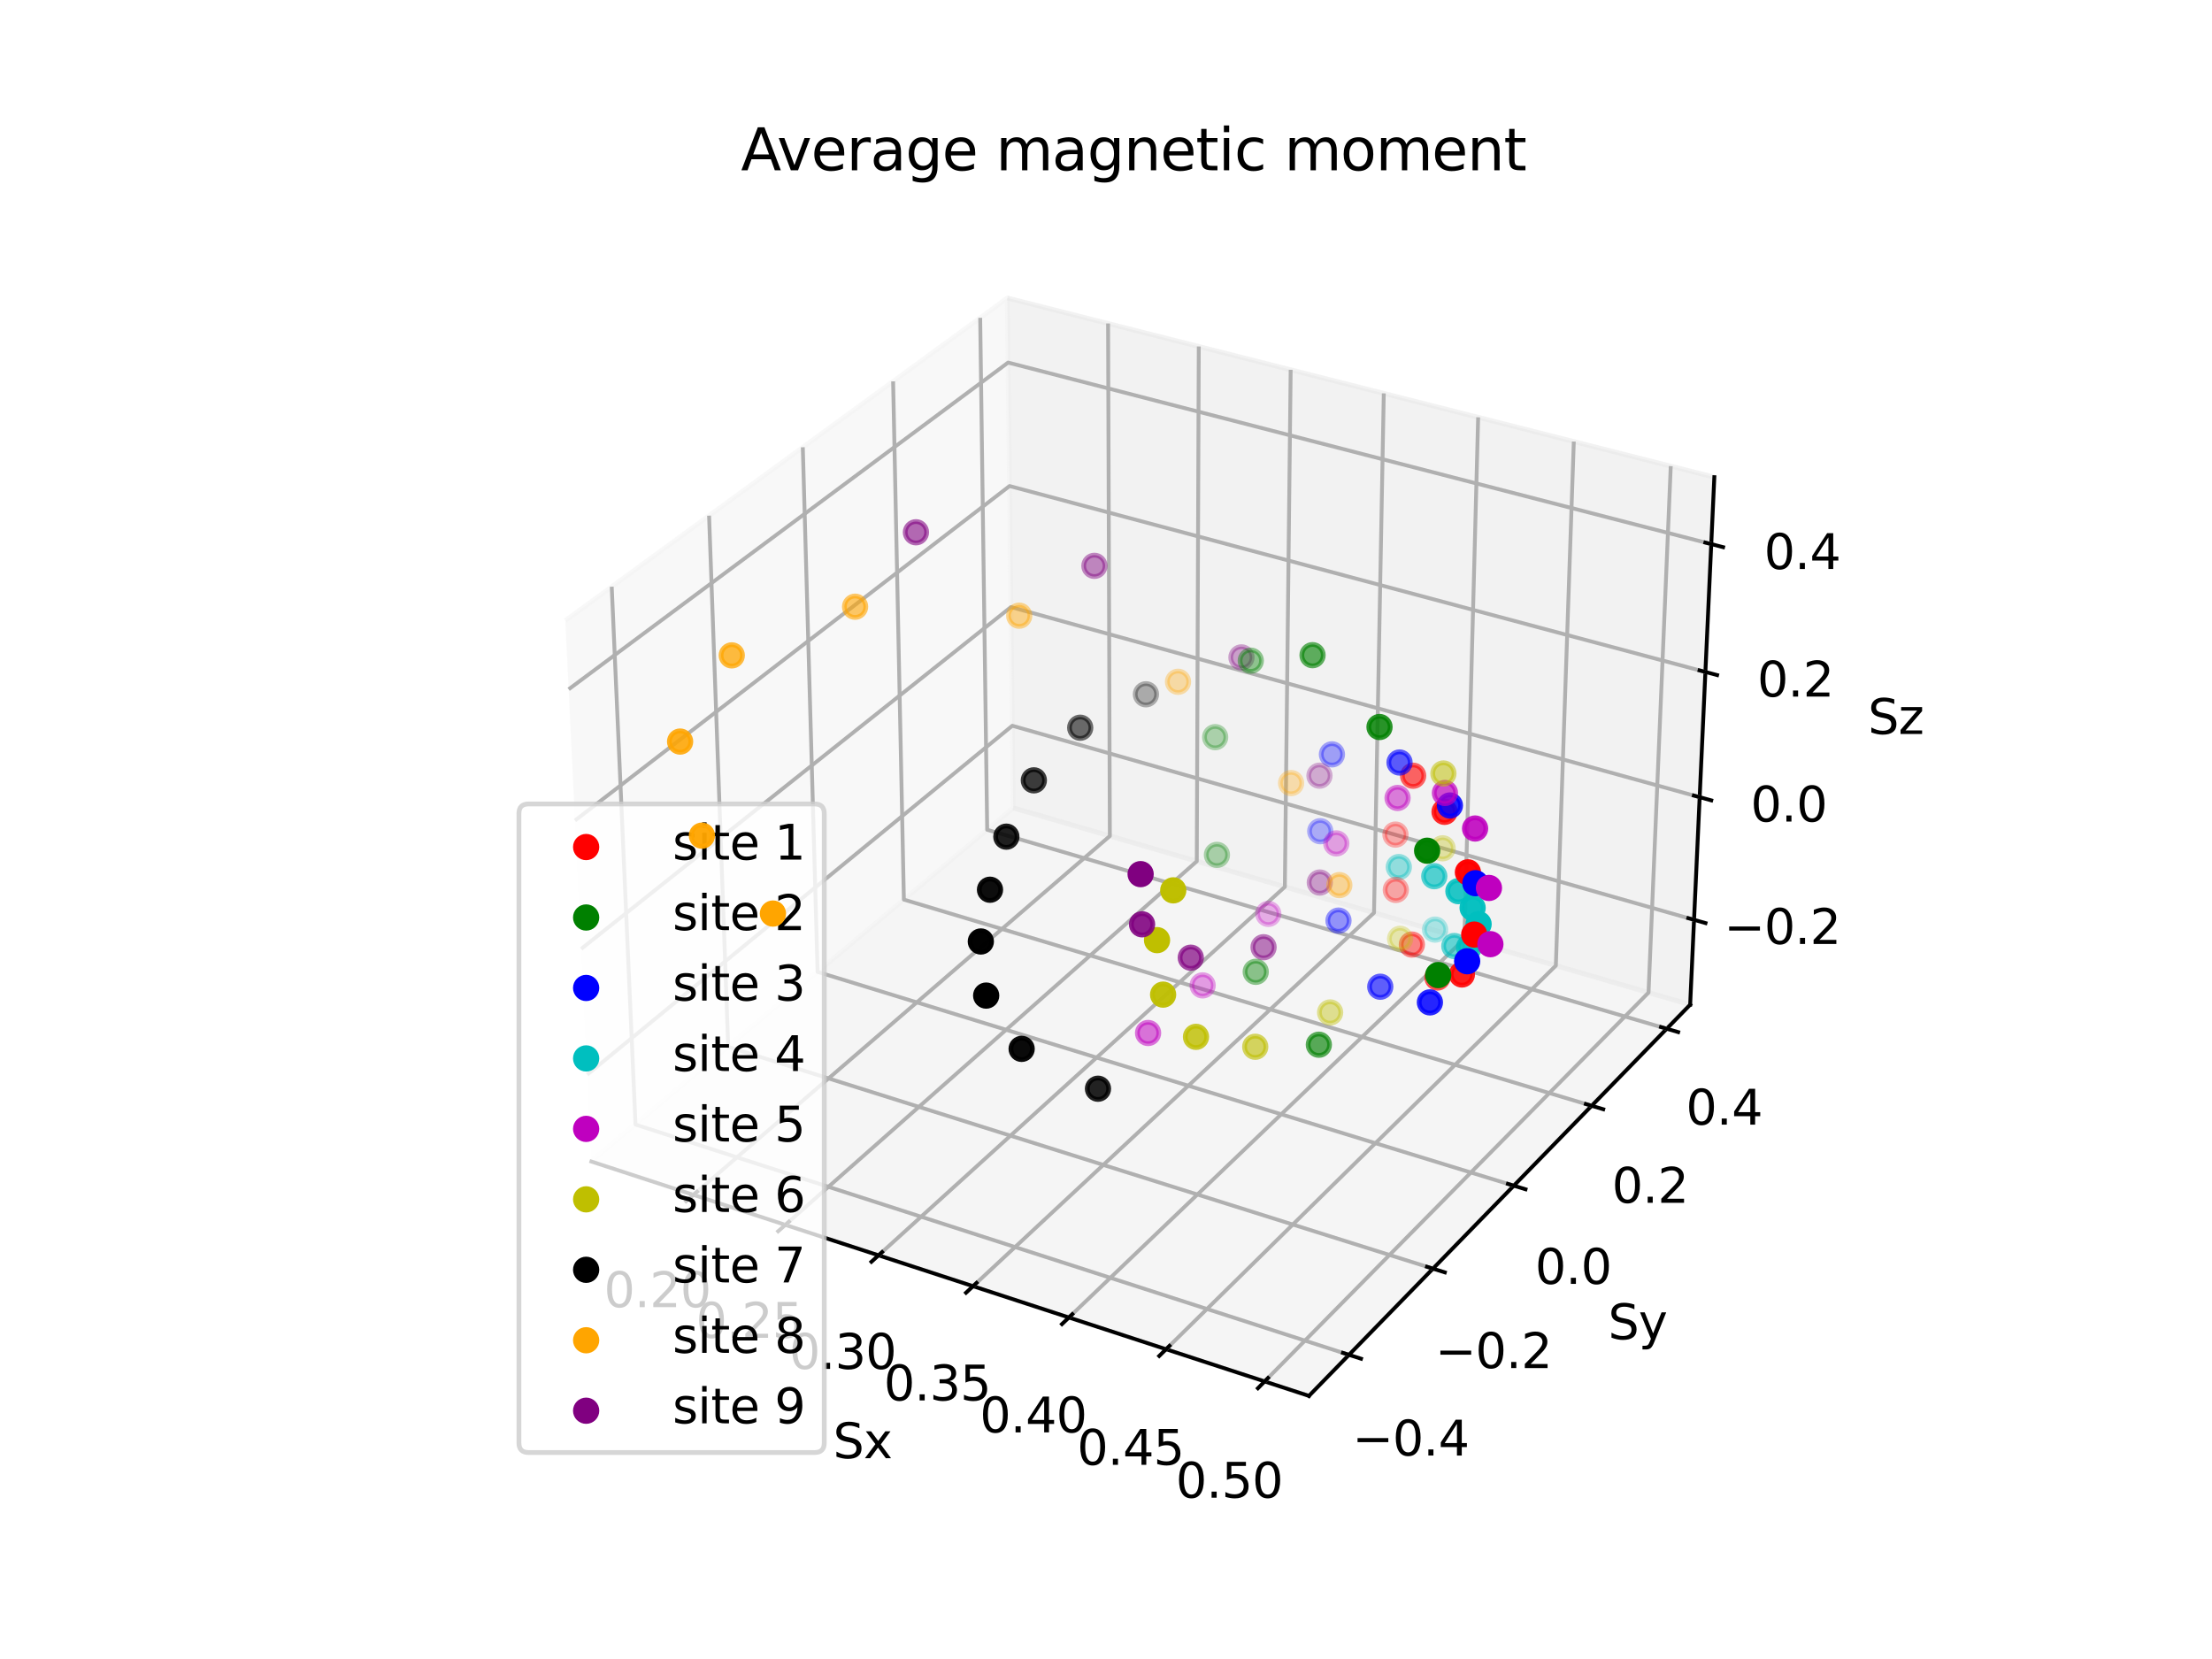 <?xml version="1.0" encoding="utf-8" standalone="no"?>
<!DOCTYPE svg PUBLIC "-//W3C//DTD SVG 1.1//EN"
  "http://www.w3.org/Graphics/SVG/1.1/DTD/svg11.dtd">
<svg xmlns:xlink="http://www.w3.org/1999/xlink" width="460.8pt" height="345.6pt" viewBox="0 0 460.8 345.6" xmlns="http://www.w3.org/2000/svg" version="1.1">
 <defs>
  <style type="text/css">*{stroke-linejoin: round; stroke-linecap: butt}</style>
 </defs>
 <g id="figure_1">
  <g id="patch_1">
   <path d="M 0 345.6 
L 460.8 345.6 
L 460.8 0 
L 0 0 
z
" style="fill: #ffffff"/>
  </g>
  <g id="patch_2">
   <path d="M 103.104 307.584 
L 369.216 307.584 
L 369.216 41.472 
L 103.104 41.472 
z
" style="fill: #ffffff"/>
  </g>
  <g id="pane3d_1">
   <g id="patch_3">
    <path d="M 123.197 241.969 
L 211.076 168.307 
L 209.855 62.074 
L 117.77 129.273 
" style="fill: #f2f2f2; opacity: 0.5; stroke: #f2f2f2; stroke-linejoin: miter"/>
   </g>
  </g>
  <g id="pane3d_2">
   <g id="patch_4">
    <path d="M 211.076 168.307 
L 352.09 209.295 
L 357.123 99.402 
L 209.855 62.074 
" style="fill: #e6e6e6; opacity: 0.5; stroke: #e6e6e6; stroke-linejoin: miter"/>
   </g>
  </g>
  <g id="pane3d_3">
   <g id="patch_5">
    <path d="M 123.197 241.969 
L 272.679 290.79 
L 352.09 209.295 
L 211.076 168.307 
" style="fill: #ececec; opacity: 0.5; stroke: #ececec; stroke-linejoin: miter"/>
   </g>
  </g>
  <g id="axis3d_1">
   <g id="line2d_1">
    <path d="M 123.197 241.969 
L 272.679 290.79 
" style="fill: none; stroke: #000000; stroke-width: 0.8; stroke-linecap: square"/>
   </g>
   <g id="text_1">
    <!-- Sx -->
    <g transform="translate(173.543 303.768) scale(0.1 -0.1)">
     <defs>
      <path id="DejaVuSans-53" d="M 3425 4513 
L 3425 3897 
Q 3066 4069 2747 4153 
Q 2428 4238 2131 4238 
Q 1616 4238 1336 4038 
Q 1056 3838 1056 3469 
Q 1056 3159 1242 3001 
Q 1428 2844 1947 2747 
L 2328 2669 
Q 3034 2534 3370 2195 
Q 3706 1856 3706 1288 
Q 3706 609 3251 259 
Q 2797 -91 1919 -91 
Q 1588 -91 1214 -16 
Q 841 59 441 206 
L 441 856 
Q 825 641 1194 531 
Q 1563 422 1919 422 
Q 2459 422 2753 634 
Q 3047 847 3047 1241 
Q 3047 1584 2836 1778 
Q 2625 1972 2144 2069 
L 1759 2144 
Q 1053 2284 737 2584 
Q 422 2884 422 3419 
Q 422 4038 858 4394 
Q 1294 4750 2059 4750 
Q 2388 4750 2728 4690 
Q 3069 4631 3425 4513 
z
" transform="scale(0.016)"/>
      <path id="DejaVuSans-78" d="M 3513 3500 
L 2247 1797 
L 3578 0 
L 2900 0 
L 1881 1375 
L 863 0 
L 184 0 
L 1544 1831 
L 300 3500 
L 978 3500 
L 1906 2253 
L 2834 3500 
L 3513 3500 
z
" transform="scale(0.016)"/>
     </defs>
     <use xlink:href="#DejaVuSans-53"/>
     <use xlink:href="#DejaVuSans-78" x="63.477"/>
    </g>
   </g>
   <g id="Line3DCollection_1">
    <path d="M 144.451 248.911 
L 231.202 174.157 
L 230.835 67.392 
" style="fill: none; stroke: #b0b0b0; stroke-width: 0.8"/>
    <path d="M 163.601 255.165 
L 249.314 179.422 
L 249.727 72.18 
" style="fill: none; stroke: #b0b0b0; stroke-width: 0.8"/>
    <path d="M 183.017 261.506 
L 267.657 184.753 
L 268.87 77.033 
" style="fill: none; stroke: #b0b0b0; stroke-width: 0.8"/>
    <path d="M 202.704 267.936 
L 286.234 190.153 
L 288.268 81.95 
" style="fill: none; stroke: #b0b0b0; stroke-width: 0.8"/>
    <path d="M 222.667 274.456 
L 305.05 195.622 
L 307.927 86.933 
" style="fill: none; stroke: #b0b0b0; stroke-width: 0.8"/>
    <path d="M 242.914 281.069 
L 324.11 201.162 
L 327.852 91.983 
" style="fill: none; stroke: #b0b0b0; stroke-width: 0.8"/>
    <path d="M 263.449 287.775 
L 343.419 206.774 
L 348.049 97.102 
" style="fill: none; stroke: #b0b0b0; stroke-width: 0.8"/>
   </g>
   <g id="xtick_1">
    <g id="line2d_2">
     <path d="M 145.207 248.26 
L 142.936 250.216 
" style="fill: none; stroke: #000000; stroke-width: 0.8; stroke-linecap: square"/>
    </g>
    <g id="text_2">
     <!-- 0.20 -->
     <g transform="translate(125.801 272.304) scale(0.1 -0.1)">
      <defs>
       <path id="DejaVuSans-30" d="M 2034 4250 
Q 1547 4250 1301 3770 
Q 1056 3291 1056 2328 
Q 1056 1369 1301 889 
Q 1547 409 2034 409 
Q 2525 409 2770 889 
Q 3016 1369 3016 2328 
Q 3016 3291 2770 3770 
Q 2525 4250 2034 4250 
z
M 2034 4750 
Q 2819 4750 3233 4129 
Q 3647 3509 3647 2328 
Q 3647 1150 3233 529 
Q 2819 -91 2034 -91 
Q 1250 -91 836 529 
Q 422 1150 422 2328 
Q 422 3509 836 4129 
Q 1250 4750 2034 4750 
z
" transform="scale(0.016)"/>
       <path id="DejaVuSans-2e" d="M 684 794 
L 1344 794 
L 1344 0 
L 684 0 
L 684 794 
z
" transform="scale(0.016)"/>
       <path id="DejaVuSans-32" d="M 1228 531 
L 3431 531 
L 3431 0 
L 469 0 
L 469 531 
Q 828 903 1448 1529 
Q 2069 2156 2228 2338 
Q 2531 2678 2651 2914 
Q 2772 3150 2772 3378 
Q 2772 3750 2511 3984 
Q 2250 4219 1831 4219 
Q 1534 4219 1204 4116 
Q 875 4013 500 3803 
L 500 4441 
Q 881 4594 1212 4672 
Q 1544 4750 1819 4750 
Q 2544 4750 2975 4387 
Q 3406 4025 3406 3419 
Q 3406 3131 3298 2873 
Q 3191 2616 2906 2266 
Q 2828 2175 2409 1742 
Q 1991 1309 1228 531 
z
" transform="scale(0.016)"/>
      </defs>
      <use xlink:href="#DejaVuSans-30"/>
      <use xlink:href="#DejaVuSans-2e" x="63.623"/>
      <use xlink:href="#DejaVuSans-32" x="95.41"/>
      <use xlink:href="#DejaVuSans-30" x="159.033"/>
     </g>
    </g>
   </g>
   <g id="xtick_2">
    <g id="line2d_3">
     <path d="M 164.348 254.505 
L 162.104 256.488 
" style="fill: none; stroke: #000000; stroke-width: 0.8; stroke-linecap: square"/>
    </g>
    <g id="text_3">
     <!-- 0.25 -->
     <g transform="translate(144.972 278.691) scale(0.1 -0.1)">
      <defs>
       <path id="DejaVuSans-35" d="M 691 4666 
L 3169 4666 
L 3169 4134 
L 1269 4134 
L 1269 2991 
Q 1406 3038 1543 3061 
Q 1681 3084 1819 3084 
Q 2600 3084 3056 2656 
Q 3513 2228 3513 1497 
Q 3513 744 3044 326 
Q 2575 -91 1722 -91 
Q 1428 -91 1123 -41 
Q 819 9 494 109 
L 494 744 
Q 775 591 1075 516 
Q 1375 441 1709 441 
Q 2250 441 2565 725 
Q 2881 1009 2881 1497 
Q 2881 1984 2565 2268 
Q 2250 2553 1709 2553 
Q 1456 2553 1204 2497 
Q 953 2441 691 2322 
L 691 4666 
z
" transform="scale(0.016)"/>
      </defs>
      <use xlink:href="#DejaVuSans-30"/>
      <use xlink:href="#DejaVuSans-2e" x="63.623"/>
      <use xlink:href="#DejaVuSans-32" x="95.41"/>
      <use xlink:href="#DejaVuSans-35" x="159.033"/>
     </g>
    </g>
   </g>
   <g id="xtick_3">
    <g id="line2d_4">
     <path d="M 183.755 260.837 
L 181.537 262.848 
" style="fill: none; stroke: #000000; stroke-width: 0.8; stroke-linecap: square"/>
    </g>
    <g id="text_4">
     <!-- 0.30 -->
     <g transform="translate(164.409 285.167) scale(0.1 -0.1)">
      <defs>
       <path id="DejaVuSans-33" d="M 2597 2516 
Q 3050 2419 3304 2112 
Q 3559 1806 3559 1356 
Q 3559 666 3084 287 
Q 2609 -91 1734 -91 
Q 1441 -91 1130 -33 
Q 819 25 488 141 
L 488 750 
Q 750 597 1062 519 
Q 1375 441 1716 441 
Q 2309 441 2620 675 
Q 2931 909 2931 1356 
Q 2931 1769 2642 2001 
Q 2353 2234 1838 2234 
L 1294 2234 
L 1294 2753 
L 1863 2753 
Q 2328 2753 2575 2939 
Q 2822 3125 2822 3475 
Q 2822 3834 2567 4026 
Q 2313 4219 1838 4219 
Q 1578 4219 1281 4162 
Q 984 4106 628 3988 
L 628 4550 
Q 988 4650 1302 4700 
Q 1616 4750 1894 4750 
Q 2613 4750 3031 4423 
Q 3450 4097 3450 3541 
Q 3450 3153 3228 2886 
Q 3006 2619 2597 2516 
z
" transform="scale(0.016)"/>
      </defs>
      <use xlink:href="#DejaVuSans-30"/>
      <use xlink:href="#DejaVuSans-2e" x="63.623"/>
      <use xlink:href="#DejaVuSans-33" x="95.41"/>
      <use xlink:href="#DejaVuSans-30" x="159.033"/>
     </g>
    </g>
   </g>
   <g id="xtick_4">
    <g id="line2d_5">
     <path d="M 203.433 267.257 
L 201.243 269.297 
" style="fill: none; stroke: #000000; stroke-width: 0.8; stroke-linecap: square"/>
    </g>
    <g id="text_5">
     <!-- 0.35 -->
     <g transform="translate(184.118 291.734) scale(0.1 -0.1)">
      <use xlink:href="#DejaVuSans-30"/>
      <use xlink:href="#DejaVuSans-2e" x="63.623"/>
      <use xlink:href="#DejaVuSans-33" x="95.41"/>
      <use xlink:href="#DejaVuSans-35" x="159.033"/>
     </g>
    </g>
   </g>
   <g id="xtick_5">
    <g id="line2d_6">
     <path d="M 223.387 273.768 
L 221.226 275.836 
" style="fill: none; stroke: #000000; stroke-width: 0.8; stroke-linecap: square"/>
    </g>
    <g id="text_6">
     <!-- 0.40 -->
     <g transform="translate(204.106 298.394) scale(0.1 -0.1)">
      <defs>
       <path id="DejaVuSans-34" d="M 2419 4116 
L 825 1625 
L 2419 1625 
L 2419 4116 
z
M 2253 4666 
L 3047 4666 
L 3047 1625 
L 3713 1625 
L 3713 1100 
L 3047 1100 
L 3047 0 
L 2419 0 
L 2419 1100 
L 313 1100 
L 313 1709 
L 2253 4666 
z
" transform="scale(0.016)"/>
      </defs>
      <use xlink:href="#DejaVuSans-30"/>
      <use xlink:href="#DejaVuSans-2e" x="63.623"/>
      <use xlink:href="#DejaVuSans-34" x="95.41"/>
      <use xlink:href="#DejaVuSans-30" x="159.033"/>
     </g>
    </g>
   </g>
   <g id="xtick_6">
    <g id="line2d_7">
     <path d="M 243.623 280.371 
L 241.492 282.468 
" style="fill: none; stroke: #000000; stroke-width: 0.8; stroke-linecap: square"/>
    </g>
    <g id="text_7">
     <!-- 0.45 -->
     <g transform="translate(224.378 305.148) scale(0.1 -0.1)">
      <use xlink:href="#DejaVuSans-30"/>
      <use xlink:href="#DejaVuSans-2e" x="63.623"/>
      <use xlink:href="#DejaVuSans-34" x="95.41"/>
      <use xlink:href="#DejaVuSans-35" x="159.033"/>
     </g>
    </g>
   </g>
   <g id="xtick_7">
    <g id="line2d_8">
     <path d="M 264.148 287.067 
L 262.048 289.195 
" style="fill: none; stroke: #000000; stroke-width: 0.8; stroke-linecap: square"/>
    </g>
    <g id="text_8">
     <!-- 0.50 -->
     <g transform="translate(244.94 311.999) scale(0.1 -0.1)">
      <use xlink:href="#DejaVuSans-30"/>
      <use xlink:href="#DejaVuSans-2e" x="63.623"/>
      <use xlink:href="#DejaVuSans-35" x="95.41"/>
      <use xlink:href="#DejaVuSans-30" x="159.033"/>
     </g>
    </g>
   </g>
  </g>
  <g id="axis3d_2">
   <g id="line2d_9">
    <path d="M 352.09 209.295 
L 272.679 290.79 
" style="fill: none; stroke: #000000; stroke-width: 0.8; stroke-linecap: square"/>
   </g>
   <g id="text_9">
    <!-- Sy -->
    <g transform="translate(334.999 278.989) scale(0.1 -0.1)">
     <defs>
      <path id="DejaVuSans-79" d="M 2059 -325 
Q 1816 -950 1584 -1140 
Q 1353 -1331 966 -1331 
L 506 -1331 
L 506 -850 
L 844 -850 
Q 1081 -850 1212 -737 
Q 1344 -625 1503 -206 
L 1606 56 
L 191 3500 
L 800 3500 
L 1894 763 
L 2988 3500 
L 3597 3500 
L 2059 -325 
z
" transform="scale(0.016)"/>
     </defs>
     <use xlink:href="#DejaVuSans-53"/>
     <use xlink:href="#DejaVuSans-79" x="63.477"/>
    </g>
   </g>
   <g id="Line3DCollection_2">
    <path d="M 127.433 122.222 
L 132.387 234.266 
L 281.016 282.234 
" style="fill: none; stroke: #b0b0b0; stroke-width: 0.8"/>
    <path d="M 147.712 107.423 
L 151.698 218.079 
L 298.511 264.281 
" style="fill: none; stroke: #b0b0b0; stroke-width: 0.8"/>
    <path d="M 167.237 93.174 
L 170.322 202.468 
L 315.351 246.999 
" style="fill: none; stroke: #b0b0b0; stroke-width: 0.8"/>
    <path d="M 186.051 79.445 
L 188.295 187.403 
L 331.572 230.352 
" style="fill: none; stroke: #b0b0b0; stroke-width: 0.8"/>
    <path d="M 204.19 66.208 
L 205.651 172.855 
L 347.208 214.305 
" style="fill: none; stroke: #b0b0b0; stroke-width: 0.8"/>
   </g>
   <g id="xtick_8">
    <g id="line2d_10">
     <path d="M 279.764 281.83 
L 283.524 283.043 
" style="fill: none; stroke: #000000; stroke-width: 0.8; stroke-linecap: square"/>
    </g>
    <g id="text_10">
     <!-- −0.4 -->
     <g transform="translate(281.718 303.213) scale(0.1 -0.1)">
      <defs>
       <path id="DejaVuSans-2212" d="M 678 2272 
L 4684 2272 
L 4684 1741 
L 678 1741 
L 678 2272 
z
" transform="scale(0.016)"/>
      </defs>
      <use xlink:href="#DejaVuSans-2212"/>
      <use xlink:href="#DejaVuSans-30" x="83.789"/>
      <use xlink:href="#DejaVuSans-2e" x="147.412"/>
      <use xlink:href="#DejaVuSans-34" x="179.199"/>
     </g>
    </g>
   </g>
   <g id="xtick_9">
    <g id="line2d_11">
     <path d="M 297.275 263.892 
L 300.986 265.059 
" style="fill: none; stroke: #000000; stroke-width: 0.8; stroke-linecap: square"/>
    </g>
    <g id="text_11">
     <!-- −0.2 -->
     <g transform="translate(298.977 284.993) scale(0.1 -0.1)">
      <use xlink:href="#DejaVuSans-2212"/>
      <use xlink:href="#DejaVuSans-30" x="83.789"/>
      <use xlink:href="#DejaVuSans-2e" x="147.412"/>
      <use xlink:href="#DejaVuSans-32" x="179.199"/>
     </g>
    </g>
   </g>
   <g id="xtick_10">
    <g id="line2d_12">
     <path d="M 314.131 246.624 
L 317.793 247.749 
" style="fill: none; stroke: #000000; stroke-width: 0.8; stroke-linecap: square"/>
    </g>
    <g id="text_12">
     <!-- 0.0 -->
     <g transform="translate(319.781 267.456) scale(0.1 -0.1)">
      <use xlink:href="#DejaVuSans-30"/>
      <use xlink:href="#DejaVuSans-2e" x="63.623"/>
      <use xlink:href="#DejaVuSans-30" x="95.41"/>
     </g>
    </g>
   </g>
   <g id="xtick_11">
    <g id="line2d_13">
     <path d="M 330.368 229.991 
L 333.983 231.074 
" style="fill: none; stroke: #000000; stroke-width: 0.8; stroke-linecap: square"/>
    </g>
    <g id="text_13">
     <!-- 0.2 -->
     <g transform="translate(335.784 250.563) scale(0.1 -0.1)">
      <use xlink:href="#DejaVuSans-30"/>
      <use xlink:href="#DejaVuSans-2e" x="63.623"/>
      <use xlink:href="#DejaVuSans-32" x="95.41"/>
     </g>
    </g>
   </g>
   <g id="xtick_12">
    <g id="line2d_14">
     <path d="M 346.02 213.957 
L 349.588 215.002 
" style="fill: none; stroke: #000000; stroke-width: 0.8; stroke-linecap: square"/>
    </g>
    <g id="text_14">
     <!-- 0.4 -->
     <g transform="translate(351.209 234.28) scale(0.1 -0.1)">
      <use xlink:href="#DejaVuSans-30"/>
      <use xlink:href="#DejaVuSans-2e" x="63.623"/>
      <use xlink:href="#DejaVuSans-34" x="95.41"/>
     </g>
    </g>
   </g>
  </g>
  <g id="axis3d_3">
   <g id="line2d_15">
    <path d="M 352.09 209.295 
L 357.123 99.402 
" style="fill: none; stroke: #000000; stroke-width: 0.8; stroke-linecap: square"/>
   </g>
   <g id="text_15">
    <!-- Sz -->
    <g transform="translate(389.129 152.902) scale(0.1 -0.1)">
     <defs>
      <path id="DejaVuSans-7a" d="M 353 3500 
L 3084 3500 
L 3084 2975 
L 922 459 
L 3084 459 
L 3084 0 
L 275 0 
L 275 525 
L 2438 3041 
L 353 3041 
L 353 3500 
z
" transform="scale(0.016)"/>
     </defs>
     <use xlink:href="#DejaVuSans-53"/>
     <use xlink:href="#DejaVuSans-7a" x="63.477"/>
    </g>
   </g>
   <g id="Line3DCollection_3">
    <path d="M 352.9 191.614 
L 210.879 151.186 
L 122.325 223.864 
" style="fill: none; stroke: #b0b0b0; stroke-width: 0.8"/>
    <path d="M 354.07 166.064 
L 210.595 126.463 
L 121.065 197.681 
" style="fill: none; stroke: #b0b0b0; stroke-width: 0.8"/>
    <path d="M 355.265 139.98 
L 210.305 101.249 
L 119.776 170.93 
" style="fill: none; stroke: #b0b0b0; stroke-width: 0.8"/>
    <path d="M 356.484 113.345 
L 210.009 75.528 
L 118.46 143.593 
" style="fill: none; stroke: #b0b0b0; stroke-width: 0.8"/>
   </g>
   <g id="xtick_13">
    <g id="line2d_16">
     <path d="M 351.708 191.275 
L 355.288 192.294 
" style="fill: none; stroke: #000000; stroke-width: 0.8; stroke-linecap: square"/>
    </g>
    <g id="text_16">
     <!-- −0.2 -->
     <g transform="translate(359.136 196.643) scale(0.1 -0.1)">
      <use xlink:href="#DejaVuSans-2212"/>
      <use xlink:href="#DejaVuSans-30" x="83.789"/>
      <use xlink:href="#DejaVuSans-2e" x="147.412"/>
      <use xlink:href="#DejaVuSans-32" x="179.199"/>
     </g>
    </g>
   </g>
   <g id="xtick_14">
    <g id="line2d_17">
     <path d="M 352.865 165.732 
L 356.483 166.73 
" style="fill: none; stroke: #000000; stroke-width: 0.8; stroke-linecap: square"/>
    </g>
    <g id="text_17">
     <!-- 0.0 -->
     <g transform="translate(364.682 171.144) scale(0.1 -0.1)">
      <use xlink:href="#DejaVuSans-30"/>
      <use xlink:href="#DejaVuSans-2e" x="63.623"/>
      <use xlink:href="#DejaVuSans-30" x="95.41"/>
     </g>
    </g>
   </g>
   <g id="xtick_15">
    <g id="line2d_18">
     <path d="M 354.046 139.655 
L 357.704 140.632 
" style="fill: none; stroke: #000000; stroke-width: 0.8; stroke-linecap: square"/>
    </g>
    <g id="text_18">
     <!-- 0.2 -->
     <g transform="translate(366.066 145.114) scale(0.1 -0.1)">
      <use xlink:href="#DejaVuSans-30"/>
      <use xlink:href="#DejaVuSans-2e" x="63.623"/>
      <use xlink:href="#DejaVuSans-32" x="95.41"/>
     </g>
    </g>
   </g>
   <g id="xtick_16">
    <g id="line2d_19">
     <path d="M 355.253 113.027 
L 358.95 113.982 
" style="fill: none; stroke: #000000; stroke-width: 0.8; stroke-linecap: square"/>
    </g>
    <g id="text_19">
     <!-- 0.4 -->
     <g transform="translate(367.479 118.536) scale(0.1 -0.1)">
      <use xlink:href="#DejaVuSans-30"/>
      <use xlink:href="#DejaVuSans-2e" x="63.623"/>
      <use xlink:href="#DejaVuSans-34" x="95.41"/>
     </g>
    </g>
   </g>
  </g>
  <g id="axes_1">
   <g id="Path3DCollection_1">
    <defs>
     <path id="C0_0_13bd9ce0ad" d="M 0 2.236 
C 0.593 2.236 1.162 2 1.581 1.581 
C 2 1.162 2.236 0.593 2.236 -0 
C 2.236 -0.593 2 -1.162 1.581 -1.581 
C 1.162 -2 0.593 -2.236 0 -2.236 
C -0.593 -2.236 -1.162 -2 -1.581 -1.581 
C -2 -1.162 -2.236 -0.593 -2.236 0 
C -2.236 0.593 -2 1.162 -1.581 1.581 
C -1.162 2 -0.593 2.236 0 2.236 
z
"/>
    </defs>
    <g clip-path="url(#pf6dfd63f96)">
     <use xlink:href="#C0_0_13bd9ce0ad" x="298.953" y="193.652" style="fill: #00bfbf; fill-opacity: 0.3; stroke: #00bfbf; stroke-opacity: 0.3"/>
    </g>
    <g clip-path="url(#pf6dfd63f96)">
     <use xlink:href="#C0_0_13bd9ce0ad" x="291.398" y="180.623" style="fill: #00bfbf; fill-opacity: 0.399; stroke: #00bfbf; stroke-opacity: 0.399"/>
    </g>
    <g clip-path="url(#pf6dfd63f96)">
     <use xlink:href="#C0_0_13bd9ce0ad" x="302.965" y="197.075" style="fill: #00bfbf; fill-opacity: 0.594; stroke: #00bfbf; stroke-opacity: 0.594"/>
    </g>
    <g clip-path="url(#pf6dfd63f96)">
     <use xlink:href="#C0_0_13bd9ce0ad" x="298.785" y="182.527" style="fill: #00bfbf; fill-opacity: 0.661; stroke: #00bfbf; stroke-opacity: 0.661"/>
    </g>
    <g clip-path="url(#pf6dfd63f96)">
     <use xlink:href="#C0_0_13bd9ce0ad" x="306.02" y="197.338" style="fill: #00bfbf; fill-opacity: 0.821; stroke: #00bfbf; stroke-opacity: 0.821"/>
    </g>
    <g clip-path="url(#pf6dfd63f96)">
     <use xlink:href="#C0_0_13bd9ce0ad" x="303.812" y="185.647" style="fill: #00bfbf; fill-opacity: 0.852; stroke: #00bfbf; stroke-opacity: 0.852"/>
    </g>
    <g clip-path="url(#pf6dfd63f96)">
     <use xlink:href="#C0_0_13bd9ce0ad" x="307.745" y="195.481" style="fill: #00bfbf; fill-opacity: 0.956; stroke: #00bfbf; stroke-opacity: 0.956"/>
    </g>
    <g clip-path="url(#pf6dfd63f96)">
     <use xlink:href="#C0_0_13bd9ce0ad" x="306.774" y="189.121" style="fill: #00bfbf; fill-opacity: 0.964; stroke: #00bfbf; stroke-opacity: 0.964"/>
    </g>
    <g clip-path="url(#pf6dfd63f96)">
     <use xlink:href="#C0_0_13bd9ce0ad" x="308.019" y="192.52" style="fill: #00bfbf; stroke: #00bfbf"/>
    </g>
   </g>
   <g id="text_20">
    <!-- Average magnetic moment -->
    <g transform="translate(154.357 35.472) scale(0.12 -0.12)">
     <defs>
      <path id="DejaVuSans-41" d="M 2188 4044 
L 1331 1722 
L 3047 1722 
L 2188 4044 
z
M 1831 4666 
L 2547 4666 
L 4325 0 
L 3669 0 
L 3244 1197 
L 1141 1197 
L 716 0 
L 50 0 
L 1831 4666 
z
" transform="scale(0.016)"/>
      <path id="DejaVuSans-76" d="M 191 3500 
L 800 3500 
L 1894 563 
L 2988 3500 
L 3597 3500 
L 2284 0 
L 1503 0 
L 191 3500 
z
" transform="scale(0.016)"/>
      <path id="DejaVuSans-65" d="M 3597 1894 
L 3597 1613 
L 953 1613 
Q 991 1019 1311 708 
Q 1631 397 2203 397 
Q 2534 397 2845 478 
Q 3156 559 3463 722 
L 3463 178 
Q 3153 47 2828 -22 
Q 2503 -91 2169 -91 
Q 1331 -91 842 396 
Q 353 884 353 1716 
Q 353 2575 817 3079 
Q 1281 3584 2069 3584 
Q 2775 3584 3186 3129 
Q 3597 2675 3597 1894 
z
M 3022 2063 
Q 3016 2534 2758 2815 
Q 2500 3097 2075 3097 
Q 1594 3097 1305 2825 
Q 1016 2553 972 2059 
L 3022 2063 
z
" transform="scale(0.016)"/>
      <path id="DejaVuSans-72" d="M 2631 2963 
Q 2534 3019 2420 3045 
Q 2306 3072 2169 3072 
Q 1681 3072 1420 2755 
Q 1159 2438 1159 1844 
L 1159 0 
L 581 0 
L 581 3500 
L 1159 3500 
L 1159 2956 
Q 1341 3275 1631 3429 
Q 1922 3584 2338 3584 
Q 2397 3584 2469 3576 
Q 2541 3569 2628 3553 
L 2631 2963 
z
" transform="scale(0.016)"/>
      <path id="DejaVuSans-61" d="M 2194 1759 
Q 1497 1759 1228 1600 
Q 959 1441 959 1056 
Q 959 750 1161 570 
Q 1363 391 1709 391 
Q 2188 391 2477 730 
Q 2766 1069 2766 1631 
L 2766 1759 
L 2194 1759 
z
M 3341 1997 
L 3341 0 
L 2766 0 
L 2766 531 
Q 2569 213 2275 61 
Q 1981 -91 1556 -91 
Q 1019 -91 701 211 
Q 384 513 384 1019 
Q 384 1609 779 1909 
Q 1175 2209 1959 2209 
L 2766 2209 
L 2766 2266 
Q 2766 2663 2505 2880 
Q 2244 3097 1772 3097 
Q 1472 3097 1187 3025 
Q 903 2953 641 2809 
L 641 3341 
Q 956 3463 1253 3523 
Q 1550 3584 1831 3584 
Q 2591 3584 2966 3190 
Q 3341 2797 3341 1997 
z
" transform="scale(0.016)"/>
      <path id="DejaVuSans-67" d="M 2906 1791 
Q 2906 2416 2648 2759 
Q 2391 3103 1925 3103 
Q 1463 3103 1205 2759 
Q 947 2416 947 1791 
Q 947 1169 1205 825 
Q 1463 481 1925 481 
Q 2391 481 2648 825 
Q 2906 1169 2906 1791 
z
M 3481 434 
Q 3481 -459 3084 -895 
Q 2688 -1331 1869 -1331 
Q 1566 -1331 1297 -1286 
Q 1028 -1241 775 -1147 
L 775 -588 
Q 1028 -725 1275 -790 
Q 1522 -856 1778 -856 
Q 2344 -856 2625 -561 
Q 2906 -266 2906 331 
L 2906 616 
Q 2728 306 2450 153 
Q 2172 0 1784 0 
Q 1141 0 747 490 
Q 353 981 353 1791 
Q 353 2603 747 3093 
Q 1141 3584 1784 3584 
Q 2172 3584 2450 3431 
Q 2728 3278 2906 2969 
L 2906 3500 
L 3481 3500 
L 3481 434 
z
" transform="scale(0.016)"/>
      <path id="DejaVuSans-20" transform="scale(0.016)"/>
      <path id="DejaVuSans-6d" d="M 3328 2828 
Q 3544 3216 3844 3400 
Q 4144 3584 4550 3584 
Q 5097 3584 5394 3201 
Q 5691 2819 5691 2113 
L 5691 0 
L 5113 0 
L 5113 2094 
Q 5113 2597 4934 2840 
Q 4756 3084 4391 3084 
Q 3944 3084 3684 2787 
Q 3425 2491 3425 1978 
L 3425 0 
L 2847 0 
L 2847 2094 
Q 2847 2600 2669 2842 
Q 2491 3084 2119 3084 
Q 1678 3084 1418 2786 
Q 1159 2488 1159 1978 
L 1159 0 
L 581 0 
L 581 3500 
L 1159 3500 
L 1159 2956 
Q 1356 3278 1631 3431 
Q 1906 3584 2284 3584 
Q 2666 3584 2933 3390 
Q 3200 3197 3328 2828 
z
" transform="scale(0.016)"/>
      <path id="DejaVuSans-6e" d="M 3513 2113 
L 3513 0 
L 2938 0 
L 2938 2094 
Q 2938 2591 2744 2837 
Q 2550 3084 2163 3084 
Q 1697 3084 1428 2787 
Q 1159 2491 1159 1978 
L 1159 0 
L 581 0 
L 581 3500 
L 1159 3500 
L 1159 2956 
Q 1366 3272 1645 3428 
Q 1925 3584 2291 3584 
Q 2894 3584 3203 3211 
Q 3513 2838 3513 2113 
z
" transform="scale(0.016)"/>
      <path id="DejaVuSans-74" d="M 1172 4494 
L 1172 3500 
L 2356 3500 
L 2356 3053 
L 1172 3053 
L 1172 1153 
Q 1172 725 1289 603 
Q 1406 481 1766 481 
L 2356 481 
L 2356 0 
L 1766 0 
Q 1100 0 847 248 
Q 594 497 594 1153 
L 594 3053 
L 172 3053 
L 172 3500 
L 594 3500 
L 594 4494 
L 1172 4494 
z
" transform="scale(0.016)"/>
      <path id="DejaVuSans-69" d="M 603 3500 
L 1178 3500 
L 1178 0 
L 603 0 
L 603 3500 
z
M 603 4863 
L 1178 4863 
L 1178 4134 
L 603 4134 
L 603 4863 
z
" transform="scale(0.016)"/>
      <path id="DejaVuSans-63" d="M 3122 3366 
L 3122 2828 
Q 2878 2963 2633 3030 
Q 2388 3097 2138 3097 
Q 1578 3097 1268 2742 
Q 959 2388 959 1747 
Q 959 1106 1268 751 
Q 1578 397 2138 397 
Q 2388 397 2633 464 
Q 2878 531 3122 666 
L 3122 134 
Q 2881 22 2623 -34 
Q 2366 -91 2075 -91 
Q 1284 -91 818 406 
Q 353 903 353 1747 
Q 353 2603 823 3093 
Q 1294 3584 2113 3584 
Q 2378 3584 2631 3529 
Q 2884 3475 3122 3366 
z
" transform="scale(0.016)"/>
      <path id="DejaVuSans-6f" d="M 1959 3097 
Q 1497 3097 1228 2736 
Q 959 2375 959 1747 
Q 959 1119 1226 758 
Q 1494 397 1959 397 
Q 2419 397 2687 759 
Q 2956 1122 2956 1747 
Q 2956 2369 2687 2733 
Q 2419 3097 1959 3097 
z
M 1959 3584 
Q 2709 3584 3137 3096 
Q 3566 2609 3566 1747 
Q 3566 888 3137 398 
Q 2709 -91 1959 -91 
Q 1206 -91 779 398 
Q 353 888 353 1747 
Q 353 2609 779 3096 
Q 1206 3584 1959 3584 
z
" transform="scale(0.016)"/>
     </defs>
     <use xlink:href="#DejaVuSans-41"/>
     <use xlink:href="#DejaVuSans-76" x="62.533"/>
     <use xlink:href="#DejaVuSans-65" x="121.713"/>
     <use xlink:href="#DejaVuSans-72" x="183.236"/>
     <use xlink:href="#DejaVuSans-61" x="224.35"/>
     <use xlink:href="#DejaVuSans-67" x="285.629"/>
     <use xlink:href="#DejaVuSans-65" x="349.105"/>
     <use xlink:href="#DejaVuSans-20" x="410.629"/>
     <use xlink:href="#DejaVuSans-6d" x="442.416"/>
     <use xlink:href="#DejaVuSans-61" x="539.828"/>
     <use xlink:href="#DejaVuSans-67" x="601.107"/>
     <use xlink:href="#DejaVuSans-6e" x="664.584"/>
     <use xlink:href="#DejaVuSans-65" x="727.963"/>
     <use xlink:href="#DejaVuSans-74" x="789.486"/>
     <use xlink:href="#DejaVuSans-69" x="828.695"/>
     <use xlink:href="#DejaVuSans-63" x="856.479"/>
     <use xlink:href="#DejaVuSans-20" x="911.459"/>
     <use xlink:href="#DejaVuSans-6d" x="943.246"/>
     <use xlink:href="#DejaVuSans-6f" x="1040.658"/>
     <use xlink:href="#DejaVuSans-6d" x="1101.84"/>
     <use xlink:href="#DejaVuSans-65" x="1199.252"/>
     <use xlink:href="#DejaVuSans-6e" x="1260.775"/>
     <use xlink:href="#DejaVuSans-74" x="1324.154"/>
    </g>
   </g>
   <g id="Path3DCollection_2">
    <defs>
     <path id="C1_0_8769d0825a" d="M 0 2.236 
C 0.593 2.236 1.162 2 1.581 1.581 
C 2 1.162 2.236 0.593 2.236 -0 
C 2.236 -0.593 2 -1.162 1.581 -1.581 
C 1.162 -2 0.593 -2.236 0 -2.236 
C -0.593 -2.236 -1.162 -2 -1.581 -1.581 
C -2 -1.162 -2.236 -0.593 -2.236 0 
C -2.236 0.593 -2 1.162 -1.581 1.581 
C -1.162 2 -0.593 2.236 0 2.236 
z
"/>
    </defs>
    <g clip-path="url(#pf6dfd63f96)">
     <use xlink:href="#C1_0_8769d0825a" x="290.7" y="173.858" style="fill: #ff0000; fill-opacity: 0.3; stroke: #ff0000; stroke-opacity: 0.3"/>
    </g>
    <g clip-path="url(#pf6dfd63f96)">
     <use xlink:href="#C1_0_8769d0825a" x="290.772" y="185.389" style="fill: #ff0000; fill-opacity: 0.323; stroke: #ff0000; stroke-opacity: 0.323"/>
    </g>
    <g clip-path="url(#pf6dfd63f96)">
     <use xlink:href="#C1_0_8769d0825a" x="294.118" y="196.768" style="fill: #ff0000; fill-opacity: 0.464; stroke: #ff0000; stroke-opacity: 0.464"/>
    </g>
    <g clip-path="url(#pf6dfd63f96)">
     <use xlink:href="#C1_0_8769d0825a" x="294.38" y="161.598" style="fill: #ff0000; fill-opacity: 0.597; stroke: #ff0000; stroke-opacity: 0.597"/>
    </g>
    <g clip-path="url(#pf6dfd63f96)">
     <use xlink:href="#C1_0_8769d0825a" x="299.441" y="203.634" style="fill: #ff0000; fill-opacity: 0.678; stroke: #ff0000; stroke-opacity: 0.678"/>
    </g>
    <g clip-path="url(#pf6dfd63f96)">
     <use xlink:href="#C1_0_8769d0825a" x="300.925" y="169.12" style="fill: #ff0000; fill-opacity: 0.821; stroke: #ff0000; stroke-opacity: 0.821"/>
    </g>
    <g clip-path="url(#pf6dfd63f96)">
     <use xlink:href="#C1_0_8769d0825a" x="304.538" y="203.002" style="fill: #ff0000; fill-opacity: 0.884; stroke: #ff0000; stroke-opacity: 0.884"/>
    </g>
    <g clip-path="url(#pf6dfd63f96)">
     <use xlink:href="#C1_0_8769d0825a" x="305.793" y="181.721" style="fill: #ff0000; fill-opacity: 0.976; stroke: #ff0000; stroke-opacity: 0.976"/>
    </g>
    <g clip-path="url(#pf6dfd63f96)">
     <use xlink:href="#C1_0_8769d0825a" x="307.106" y="194.689" style="fill: #ff0000; stroke: #ff0000"/>
    </g>
   </g>
   <g id="Path3DCollection_3">
    <defs>
     <path id="C2_0_1e19ff1593" d="M 0 2.236 
C 0.593 2.236 1.162 2 1.581 1.581 
C 2 1.162 2.236 0.593 2.236 -0 
C 2.236 -0.593 2 -1.162 1.581 -1.581 
C 1.162 -2 0.593 -2.236 0 -2.236 
C -0.593 -2.236 -1.162 -2 -1.581 -1.581 
C -2 -1.162 -2.236 -0.593 -2.236 0 
C -2.236 0.593 -2 1.162 -1.581 1.581 
C -1.162 2 -0.593 2.236 0 2.236 
z
"/>
    </defs>
    <g clip-path="url(#pf6dfd63f96)">
     <use xlink:href="#C2_0_1e19ff1593" x="275.029" y="173.154" style="fill: #0000ff; fill-opacity: 0.3; stroke: #0000ff; stroke-opacity: 0.3"/>
    </g>
    <g clip-path="url(#pf6dfd63f96)">
     <use xlink:href="#C2_0_1e19ff1593" x="277.468" y="157.146" style="fill: #0000ff; fill-opacity: 0.347; stroke: #0000ff; stroke-opacity: 0.347"/>
    </g>
    <g clip-path="url(#pf6dfd63f96)">
     <use xlink:href="#C2_0_1e19ff1593" x="278.832" y="191.779" style="fill: #0000ff; fill-opacity: 0.404; stroke: #0000ff; stroke-opacity: 0.404"/>
    </g>
    <g clip-path="url(#pf6dfd63f96)">
     <use xlink:href="#C2_0_1e19ff1593" x="287.533" y="205.554" style="fill: #0000ff; fill-opacity: 0.617; stroke: #0000ff; stroke-opacity: 0.617"/>
    </g>
    <g clip-path="url(#pf6dfd63f96)">
     <use xlink:href="#C2_0_1e19ff1593" x="291.547" y="158.844" style="fill: #0000ff; fill-opacity: 0.628; stroke: #0000ff; stroke-opacity: 0.628"/>
    </g>
    <g clip-path="url(#pf6dfd63f96)">
     <use xlink:href="#C2_0_1e19ff1593" x="297.876" y="208.814" style="fill: #0000ff; fill-opacity: 0.849; stroke: #0000ff; stroke-opacity: 0.849"/>
    </g>
    <g clip-path="url(#pf6dfd63f96)">
     <use xlink:href="#C2_0_1e19ff1593" x="302.044" y="167.796" style="fill: #0000ff; fill-opacity: 0.853; stroke: #0000ff; stroke-opacity: 0.853"/>
    </g>
    <g clip-path="url(#pf6dfd63f96)">
     <use xlink:href="#C2_0_1e19ff1593" x="305.636" y="200.242" style="fill: #0000ff; fill-opacity: 1; stroke: #0000ff; stroke-opacity: 1"/>
    </g>
    <g clip-path="url(#pf6dfd63f96)">
     <use xlink:href="#C2_0_1e19ff1593" x="307.355" y="183.987" style="fill: #0000ff; stroke: #0000ff"/>
    </g>
   </g>
   <g id="legend_1">
    <g id="patch_6">
     <path d="M 110.104 302.584 
L 169.706 302.584 
Q 171.706 302.584 171.706 300.584 
L 171.706 169.481 
Q 171.706 167.481 169.706 167.481 
L 110.104 167.481 
Q 108.104 167.481 108.104 169.481 
L 108.104 300.584 
Q 108.104 302.584 110.104 302.584 
z
" style="fill: #ffffff; opacity: 0.8; stroke: #cccccc; stroke-linejoin: miter"/>
    </g>
    <g id="Path3DCollection_4">
     <defs>
      <path id="mc31a0cdcbe" d="M 0 2.236 
C 0.593 2.236 1.162 2 1.581 1.581 
C 2 1.162 2.236 0.593 2.236 0 
C 2.236 -0.593 2 -1.162 1.581 -1.581 
C 1.162 -2 0.593 -2.236 0 -2.236 
C -0.593 -2.236 -1.162 -2 -1.581 -1.581 
C -2 -1.162 -2.236 -0.593 -2.236 0 
C -2.236 0.593 -2 1.162 -1.581 1.581 
C -1.162 2 -0.593 2.236 0 2.236 
z
" style="stroke: #ff0000"/>
     </defs>
     <g>
      <use xlink:href="#mc31a0cdcbe" x="122.104" y="176.454" style="fill: #ff0000; stroke: #ff0000"/>
     </g>
    </g>
    <g id="text_21">
     <!-- site 1 -->
     <g transform="translate(140.104 179.079) scale(0.1 -0.1)">
      <defs>
       <path id="DejaVuSans-73" d="M 2834 3397 
L 2834 2853 
Q 2591 2978 2328 3040 
Q 2066 3103 1784 3103 
Q 1356 3103 1142 2972 
Q 928 2841 928 2578 
Q 928 2378 1081 2264 
Q 1234 2150 1697 2047 
L 1894 2003 
Q 2506 1872 2764 1633 
Q 3022 1394 3022 966 
Q 3022 478 2636 193 
Q 2250 -91 1575 -91 
Q 1294 -91 989 -36 
Q 684 19 347 128 
L 347 722 
Q 666 556 975 473 
Q 1284 391 1588 391 
Q 1994 391 2212 530 
Q 2431 669 2431 922 
Q 2431 1156 2273 1281 
Q 2116 1406 1581 1522 
L 1381 1569 
Q 847 1681 609 1914 
Q 372 2147 372 2553 
Q 372 3047 722 3315 
Q 1072 3584 1716 3584 
Q 2034 3584 2315 3537 
Q 2597 3491 2834 3397 
z
" transform="scale(0.016)"/>
       <path id="DejaVuSans-31" d="M 794 531 
L 1825 531 
L 1825 4091 
L 703 3866 
L 703 4441 
L 1819 4666 
L 2450 4666 
L 2450 531 
L 3481 531 
L 3481 0 
L 794 0 
L 794 531 
z
" transform="scale(0.016)"/>
      </defs>
      <use xlink:href="#DejaVuSans-73"/>
      <use xlink:href="#DejaVuSans-69" x="52.1"/>
      <use xlink:href="#DejaVuSans-74" x="79.883"/>
      <use xlink:href="#DejaVuSans-65" x="119.092"/>
      <use xlink:href="#DejaVuSans-20" x="180.615"/>
      <use xlink:href="#DejaVuSans-31" x="212.402"/>
     </g>
    </g>
    <g id="Path3DCollection_5">
     <defs>
      <path id="m5b2771b90a" d="M 0 2.236 
C 0.593 2.236 1.162 2 1.581 1.581 
C 2 1.162 2.236 0.593 2.236 0 
C 2.236 -0.593 2 -1.162 1.581 -1.581 
C 1.162 -2 0.593 -2.236 0 -2.236 
C -0.593 -2.236 -1.162 -2 -1.581 -1.581 
C -2 -1.162 -2.236 -0.593 -2.236 0 
C -2.236 0.593 -2 1.162 -1.581 1.581 
C -1.162 2 -0.593 2.236 0 2.236 
z
" style="stroke: #008000"/>
     </defs>
     <g>
      <use xlink:href="#m5b2771b90a" x="122.104" y="191.132" style="fill: #008000; stroke: #008000"/>
     </g>
    </g>
    <g id="text_22">
     <!-- site 2 -->
     <g transform="translate(140.104 193.757) scale(0.1 -0.1)">
      <use xlink:href="#DejaVuSans-73"/>
      <use xlink:href="#DejaVuSans-69" x="52.1"/>
      <use xlink:href="#DejaVuSans-74" x="79.883"/>
      <use xlink:href="#DejaVuSans-65" x="119.092"/>
      <use xlink:href="#DejaVuSans-20" x="180.615"/>
      <use xlink:href="#DejaVuSans-32" x="212.402"/>
     </g>
    </g>
    <g id="Path3DCollection_6">
     <defs>
      <path id="m2881b7df54" d="M 0 2.236 
C 0.593 2.236 1.162 2 1.581 1.581 
C 2 1.162 2.236 0.593 2.236 0 
C 2.236 -0.593 2 -1.162 1.581 -1.581 
C 1.162 -2 0.593 -2.236 0 -2.236 
C -0.593 -2.236 -1.162 -2 -1.581 -1.581 
C -2 -1.162 -2.236 -0.593 -2.236 0 
C -2.236 0.593 -2 1.162 -1.581 1.581 
C -1.162 2 -0.593 2.236 0 2.236 
z
" style="stroke: #0000ff"/>
     </defs>
     <g>
      <use xlink:href="#m2881b7df54" x="122.104" y="205.811" style="fill: #0000ff; stroke: #0000ff"/>
     </g>
    </g>
    <g id="text_23">
     <!-- site 3 -->
     <g transform="translate(140.104 208.436) scale(0.1 -0.1)">
      <use xlink:href="#DejaVuSans-73"/>
      <use xlink:href="#DejaVuSans-69" x="52.1"/>
      <use xlink:href="#DejaVuSans-74" x="79.883"/>
      <use xlink:href="#DejaVuSans-65" x="119.092"/>
      <use xlink:href="#DejaVuSans-20" x="180.615"/>
      <use xlink:href="#DejaVuSans-33" x="212.402"/>
     </g>
    </g>
    <g id="Path3DCollection_7">
     <defs>
      <path id="m64d4a08e7e" d="M 0 2.236 
C 0.593 2.236 1.162 2 1.581 1.581 
C 2 1.162 2.236 0.593 2.236 0 
C 2.236 -0.593 2 -1.162 1.581 -1.581 
C 1.162 -2 0.593 -2.236 0 -2.236 
C -0.593 -2.236 -1.162 -2 -1.581 -1.581 
C -2 -1.162 -2.236 -0.593 -2.236 0 
C -2.236 0.593 -2 1.162 -1.581 1.581 
C -1.162 2 -0.593 2.236 0 2.236 
z
" style="stroke: #00bfbf"/>
     </defs>
     <g>
      <use xlink:href="#m64d4a08e7e" x="122.104" y="220.489" style="fill: #00bfbf; stroke: #00bfbf"/>
     </g>
    </g>
    <g id="text_24">
     <!-- site 4 -->
     <g transform="translate(140.104 223.114) scale(0.1 -0.1)">
      <use xlink:href="#DejaVuSans-73"/>
      <use xlink:href="#DejaVuSans-69" x="52.1"/>
      <use xlink:href="#DejaVuSans-74" x="79.883"/>
      <use xlink:href="#DejaVuSans-65" x="119.092"/>
      <use xlink:href="#DejaVuSans-20" x="180.615"/>
      <use xlink:href="#DejaVuSans-34" x="212.402"/>
     </g>
    </g>
    <g id="Path3DCollection_8">
     <defs>
      <path id="m3c678fcfe5" d="M 0 2.236 
C 0.593 2.236 1.162 2 1.581 1.581 
C 2 1.162 2.236 0.593 2.236 0 
C 2.236 -0.593 2 -1.162 1.581 -1.581 
C 1.162 -2 0.593 -2.236 0 -2.236 
C -0.593 -2.236 -1.162 -2 -1.581 -1.581 
C -2 -1.162 -2.236 -0.593 -2.236 0 
C -2.236 0.593 -2 1.162 -1.581 1.581 
C -1.162 2 -0.593 2.236 0 2.236 
z
" style="stroke: #bf00bf"/>
     </defs>
     <g>
      <use xlink:href="#m3c678fcfe5" x="122.104" y="235.167" style="fill: #bf00bf; stroke: #bf00bf"/>
     </g>
    </g>
    <g id="text_25">
     <!-- site 5 -->
     <g transform="translate(140.104 237.792) scale(0.1 -0.1)">
      <use xlink:href="#DejaVuSans-73"/>
      <use xlink:href="#DejaVuSans-69" x="52.1"/>
      <use xlink:href="#DejaVuSans-74" x="79.883"/>
      <use xlink:href="#DejaVuSans-65" x="119.092"/>
      <use xlink:href="#DejaVuSans-20" x="180.615"/>
      <use xlink:href="#DejaVuSans-35" x="212.402"/>
     </g>
    </g>
    <g id="Path3DCollection_9">
     <defs>
      <path id="m8a0c543fbf" d="M 0 2.236 
C 0.593 2.236 1.162 2 1.581 1.581 
C 2 1.162 2.236 0.593 2.236 0 
C 2.236 -0.593 2 -1.162 1.581 -1.581 
C 1.162 -2 0.593 -2.236 0 -2.236 
C -0.593 -2.236 -1.162 -2 -1.581 -1.581 
C -2 -1.162 -2.236 -0.593 -2.236 0 
C -2.236 0.593 -2 1.162 -1.581 1.581 
C -1.162 2 -0.593 2.236 0 2.236 
z
" style="stroke: #bfbf00"/>
     </defs>
     <g>
      <use xlink:href="#m8a0c543fbf" x="122.104" y="249.845" style="fill: #bfbf00; stroke: #bfbf00"/>
     </g>
    </g>
    <g id="text_26">
     <!-- site 6 -->
     <g transform="translate(140.104 252.47) scale(0.1 -0.1)">
      <defs>
       <path id="DejaVuSans-36" d="M 2113 2584 
Q 1688 2584 1439 2293 
Q 1191 2003 1191 1497 
Q 1191 994 1439 701 
Q 1688 409 2113 409 
Q 2538 409 2786 701 
Q 3034 994 3034 1497 
Q 3034 2003 2786 2293 
Q 2538 2584 2113 2584 
z
M 3366 4563 
L 3366 3988 
Q 3128 4100 2886 4159 
Q 2644 4219 2406 4219 
Q 1781 4219 1451 3797 
Q 1122 3375 1075 2522 
Q 1259 2794 1537 2939 
Q 1816 3084 2150 3084 
Q 2853 3084 3261 2657 
Q 3669 2231 3669 1497 
Q 3669 778 3244 343 
Q 2819 -91 2113 -91 
Q 1303 -91 875 529 
Q 447 1150 447 2328 
Q 447 3434 972 4092 
Q 1497 4750 2381 4750 
Q 2619 4750 2861 4703 
Q 3103 4656 3366 4563 
z
" transform="scale(0.016)"/>
      </defs>
      <use xlink:href="#DejaVuSans-73"/>
      <use xlink:href="#DejaVuSans-69" x="52.1"/>
      <use xlink:href="#DejaVuSans-74" x="79.883"/>
      <use xlink:href="#DejaVuSans-65" x="119.092"/>
      <use xlink:href="#DejaVuSans-20" x="180.615"/>
      <use xlink:href="#DejaVuSans-36" x="212.402"/>
     </g>
    </g>
    <g id="Path3DCollection_10">
     <defs>
      <path id="md84379da4f" d="M 0 2.236 
C 0.593 2.236 1.162 2 1.581 1.581 
C 2 1.162 2.236 0.593 2.236 0 
C 2.236 -0.593 2 -1.162 1.581 -1.581 
C 1.162 -2 0.593 -2.236 0 -2.236 
C -0.593 -2.236 -1.162 -2 -1.581 -1.581 
C -2 -1.162 -2.236 -0.593 -2.236 0 
C -2.236 0.593 -2 1.162 -1.581 1.581 
C -1.162 2 -0.593 2.236 0 2.236 
z
" style="stroke: #000000"/>
     </defs>
     <g>
      <use xlink:href="#md84379da4f" x="122.104" y="264.523" style="stroke: #000000"/>
     </g>
    </g>
    <g id="text_27">
     <!-- site 7 -->
     <g transform="translate(140.104 267.148) scale(0.1 -0.1)">
      <defs>
       <path id="DejaVuSans-37" d="M 525 4666 
L 3525 4666 
L 3525 4397 
L 1831 0 
L 1172 0 
L 2766 4134 
L 525 4134 
L 525 4666 
z
" transform="scale(0.016)"/>
      </defs>
      <use xlink:href="#DejaVuSans-73"/>
      <use xlink:href="#DejaVuSans-69" x="52.1"/>
      <use xlink:href="#DejaVuSans-74" x="79.883"/>
      <use xlink:href="#DejaVuSans-65" x="119.092"/>
      <use xlink:href="#DejaVuSans-20" x="180.615"/>
      <use xlink:href="#DejaVuSans-37" x="212.402"/>
     </g>
    </g>
    <g id="Path3DCollection_11">
     <defs>
      <path id="me8b407473a" d="M 0 2.236 
C 0.593 2.236 1.162 2 1.581 1.581 
C 2 1.162 2.236 0.593 2.236 0 
C 2.236 -0.593 2 -1.162 1.581 -1.581 
C 1.162 -2 0.593 -2.236 0 -2.236 
C -0.593 -2.236 -1.162 -2 -1.581 -1.581 
C -2 -1.162 -2.236 -0.593 -2.236 0 
C -2.236 0.593 -2 1.162 -1.581 1.581 
C -1.162 2 -0.593 2.236 0 2.236 
z
" style="stroke: #ffa500"/>
     </defs>
     <g>
      <use xlink:href="#me8b407473a" x="122.104" y="279.201" style="fill: #ffa500; stroke: #ffa500"/>
     </g>
    </g>
    <g id="text_28">
     <!-- site 8 -->
     <g transform="translate(140.104 281.826) scale(0.1 -0.1)">
      <defs>
       <path id="DejaVuSans-38" d="M 2034 2216 
Q 1584 2216 1326 1975 
Q 1069 1734 1069 1313 
Q 1069 891 1326 650 
Q 1584 409 2034 409 
Q 2484 409 2743 651 
Q 3003 894 3003 1313 
Q 3003 1734 2745 1975 
Q 2488 2216 2034 2216 
z
M 1403 2484 
Q 997 2584 770 2862 
Q 544 3141 544 3541 
Q 544 4100 942 4425 
Q 1341 4750 2034 4750 
Q 2731 4750 3128 4425 
Q 3525 4100 3525 3541 
Q 3525 3141 3298 2862 
Q 3072 2584 2669 2484 
Q 3125 2378 3379 2068 
Q 3634 1759 3634 1313 
Q 3634 634 3220 271 
Q 2806 -91 2034 -91 
Q 1263 -91 848 271 
Q 434 634 434 1313 
Q 434 1759 690 2068 
Q 947 2378 1403 2484 
z
M 1172 3481 
Q 1172 3119 1398 2916 
Q 1625 2713 2034 2713 
Q 2441 2713 2670 2916 
Q 2900 3119 2900 3481 
Q 2900 3844 2670 4047 
Q 2441 4250 2034 4250 
Q 1625 4250 1398 4047 
Q 1172 3844 1172 3481 
z
" transform="scale(0.016)"/>
      </defs>
      <use xlink:href="#DejaVuSans-73"/>
      <use xlink:href="#DejaVuSans-69" x="52.1"/>
      <use xlink:href="#DejaVuSans-74" x="79.883"/>
      <use xlink:href="#DejaVuSans-65" x="119.092"/>
      <use xlink:href="#DejaVuSans-20" x="180.615"/>
      <use xlink:href="#DejaVuSans-38" x="212.402"/>
     </g>
    </g>
    <g id="Path3DCollection_12">
     <defs>
      <path id="m093d4e3e0b" d="M 0 2.236 
C 0.593 2.236 1.162 2 1.581 1.581 
C 2 1.162 2.236 0.593 2.236 0 
C 2.236 -0.593 2 -1.162 1.581 -1.581 
C 1.162 -2 0.593 -2.236 0 -2.236 
C -0.593 -2.236 -1.162 -2 -1.581 -1.581 
C -2 -1.162 -2.236 -0.593 -2.236 0 
C -2.236 0.593 -2 1.162 -1.581 1.581 
C -1.162 2 -0.593 2.236 0 2.236 
z
" style="stroke: #800080"/>
     </defs>
     <g>
      <use xlink:href="#m093d4e3e0b" x="122.104" y="293.879" style="fill: #800080; stroke: #800080"/>
     </g>
    </g>
    <g id="text_29">
     <!-- site 9 -->
     <g transform="translate(140.104 296.504) scale(0.1 -0.1)">
      <defs>
       <path id="DejaVuSans-39" d="M 703 97 
L 703 672 
Q 941 559 1184 500 
Q 1428 441 1663 441 
Q 2288 441 2617 861 
Q 2947 1281 2994 2138 
Q 2813 1869 2534 1725 
Q 2256 1581 1919 1581 
Q 1219 1581 811 2004 
Q 403 2428 403 3163 
Q 403 3881 828 4315 
Q 1253 4750 1959 4750 
Q 2769 4750 3195 4129 
Q 3622 3509 3622 2328 
Q 3622 1225 3098 567 
Q 2575 -91 1691 -91 
Q 1453 -91 1209 -44 
Q 966 3 703 97 
z
M 1959 2075 
Q 2384 2075 2632 2365 
Q 2881 2656 2881 3163 
Q 2881 3666 2632 3958 
Q 2384 4250 1959 4250 
Q 1534 4250 1286 3958 
Q 1038 3666 1038 3163 
Q 1038 2656 1286 2365 
Q 1534 2075 1959 2075 
z
" transform="scale(0.016)"/>
      </defs>
      <use xlink:href="#DejaVuSans-73"/>
      <use xlink:href="#DejaVuSans-69" x="52.1"/>
      <use xlink:href="#DejaVuSans-74" x="79.883"/>
      <use xlink:href="#DejaVuSans-65" x="119.092"/>
      <use xlink:href="#DejaVuSans-20" x="180.615"/>
      <use xlink:href="#DejaVuSans-39" x="212.402"/>
     </g>
    </g>
   </g>
   <g id="Path3DCollection_13">
    <defs>
     <path id="C3_0_db6cd70076" d="M 0 2.236 
C 0.593 2.236 1.162 2 1.581 1.581 
C 2 1.162 2.236 0.593 2.236 -0 
C 2.236 -0.593 2 -1.162 1.581 -1.581 
C 1.162 -2 0.593 -2.236 0 -2.236 
C -0.593 -2.236 -1.162 -2 -1.581 -1.581 
C -2 -1.162 -2.236 -0.593 -2.236 0 
C -2.236 0.593 -2 1.162 -1.581 1.581 
C -1.162 2 -0.593 2.236 0 2.236 
z
"/>
    </defs>
    <g clip-path="url(#pf6dfd63f96)">
     <use xlink:href="#C3_0_db6cd70076" x="264.213" y="190.38" style="fill: #bf00bf; fill-opacity: 0.3; stroke: #bf00bf; stroke-opacity: 0.3"/>
    </g>
    <g clip-path="url(#pf6dfd63f96)">
     <use xlink:href="#C3_0_db6cd70076" x="278.376" y="175.694" style="fill: #bf00bf; fill-opacity: 0.345; stroke: #bf00bf; stroke-opacity: 0.345"/>
    </g>
    <g clip-path="url(#pf6dfd63f96)">
     <use xlink:href="#C3_0_db6cd70076" x="250.531" y="205.274" style="fill: #bf00bf; fill-opacity: 0.371; stroke: #bf00bf; stroke-opacity: 0.371"/>
    </g>
    <g clip-path="url(#pf6dfd63f96)">
     <use xlink:href="#C3_0_db6cd70076" x="291.136" y="166.232" style="fill: #bf00bf; fill-opacity: 0.492; stroke: #bf00bf; stroke-opacity: 0.492"/>
    </g>
    <g clip-path="url(#pf6dfd63f96)">
     <use xlink:href="#C3_0_db6cd70076" x="239.164" y="215.189" style="fill: #bf00bf; fill-opacity: 0.534; stroke: #bf00bf; stroke-opacity: 0.534"/>
    </g>
    <g clip-path="url(#pf6dfd63f96)">
     <use xlink:href="#C3_0_db6cd70076" x="301.008" y="165.187" style="fill: #bf00bf; fill-opacity: 0.695; stroke: #bf00bf; stroke-opacity: 0.695"/>
    </g>
    <g clip-path="url(#pf6dfd63f96)">
     <use xlink:href="#C3_0_db6cd70076" x="307.289" y="172.594" style="fill: #bf00bf; fill-opacity: 0.885; stroke: #bf00bf; stroke-opacity: 0.885"/>
    </g>
    <g clip-path="url(#pf6dfd63f96)">
     <use xlink:href="#C3_0_db6cd70076" x="310.173" y="184.975" style="fill: #bf00bf; fill-opacity: 0.997; stroke: #bf00bf; stroke-opacity: 0.997"/>
    </g>
    <g clip-path="url(#pf6dfd63f96)">
     <use xlink:href="#C3_0_db6cd70076" x="310.476" y="196.689" style="fill: #bf00bf; stroke: #bf00bf"/>
    </g>
   </g>
   <g id="Path3DCollection_14">
    <defs>
     <path id="C4_0_66db4b5e08" d="M 0 2.236 
C 0.593 2.236 1.162 2 1.581 1.581 
C 2 1.162 2.236 0.593 2.236 -0 
C 2.236 -0.593 2 -1.162 1.581 -1.581 
C 1.162 -2 0.593 -2.236 0 -2.236 
C -0.593 -2.236 -1.162 -2 -1.581 -1.581 
C -2 -1.162 -2.236 -0.593 -2.236 0 
C -2.236 0.593 -2 1.162 -1.581 1.581 
C -1.162 2 -0.593 2.236 0 2.236 
z
"/>
    </defs>
    <g clip-path="url(#pf6dfd63f96)">
     <use xlink:href="#C4_0_66db4b5e08" x="291.666" y="195.57" style="fill: #bfbf00; fill-opacity: 0.3; stroke: #bfbf00; stroke-opacity: 0.3"/>
    </g>
    <g clip-path="url(#pf6dfd63f96)">
     <use xlink:href="#C4_0_66db4b5e08" x="300.525" y="176.716" style="fill: #bfbf00; fill-opacity: 0.333; stroke: #bfbf00; stroke-opacity: 0.333"/>
    </g>
    <g clip-path="url(#pf6dfd63f96)">
     <use xlink:href="#C4_0_66db4b5e08" x="277.088" y="210.911" style="fill: #bfbf00; fill-opacity: 0.416; stroke: #bfbf00; stroke-opacity: 0.416"/>
    </g>
    <g clip-path="url(#pf6dfd63f96)">
     <use xlink:href="#C4_0_66db4b5e08" x="300.688" y="161.128" style="fill: #bfbf00; fill-opacity: 0.528; stroke: #bfbf00; stroke-opacity: 0.528"/>
    </g>
    <g clip-path="url(#pf6dfd63f96)">
     <use xlink:href="#C4_0_66db4b5e08" x="261.492" y="218.063" style="fill: #bfbf00; fill-opacity: 0.615; stroke: #bfbf00; stroke-opacity: 0.615"/>
    </g>
    <g clip-path="url(#pf6dfd63f96)">
     <use xlink:href="#C4_0_66db4b5e08" x="249.147" y="215.994" style="fill: #bfbf00; fill-opacity: 0.814; stroke: #bfbf00; stroke-opacity: 0.814"/>
    </g>
    <g clip-path="url(#pf6dfd63f96)">
     <use xlink:href="#C4_0_66db4b5e08" x="242.295" y="207.197" style="fill: #bfbf00; fill-opacity: 0.949; stroke: #bfbf00; stroke-opacity: 0.949"/>
    </g>
    <g clip-path="url(#pf6dfd63f96)">
     <use xlink:href="#C4_0_66db4b5e08" x="244.409" y="185.475" style="fill: #bfbf00; fill-opacity: 0.989; stroke: #bfbf00; stroke-opacity: 0.989"/>
    </g>
    <g clip-path="url(#pf6dfd63f96)">
     <use xlink:href="#C4_0_66db4b5e08" x="241.033" y="195.848" style="fill: #bfbf00; stroke: #bfbf00"/>
    </g>
   </g>
   <g id="Path3DCollection_15">
    <defs>
     <path id="C5_0_aff1ed7548" d="M 0 2.236 
C 0.593 2.236 1.162 2 1.581 1.581 
C 2 1.162 2.236 0.593 2.236 -0 
C 2.236 -0.593 2 -1.162 1.581 -1.581 
C 1.162 -2 0.593 -2.236 0 -2.236 
C -0.593 -2.236 -1.162 -2 -1.581 -1.581 
C -2 -1.162 -2.236 -0.593 -2.236 0 
C -2.236 0.593 -2 1.162 -1.581 1.581 
C -1.162 2 -0.593 2.236 0 2.236 
z
"/>
    </defs>
    <g clip-path="url(#pf6dfd63f96)">
     <use xlink:href="#C5_0_aff1ed7548" x="274.867" y="161.585" style="fill: #800080; fill-opacity: 0.3; stroke: #800080; stroke-opacity: 0.3"/>
    </g>
    <g clip-path="url(#pf6dfd63f96)">
     <use xlink:href="#C5_0_aff1ed7548" x="258.615" y="136.945" style="fill: #800080; fill-opacity: 0.34; stroke: #800080; stroke-opacity: 0.34"/>
    </g>
    <g clip-path="url(#pf6dfd63f96)">
     <use xlink:href="#C5_0_aff1ed7548" x="274.937" y="183.846" style="fill: #800080; fill-opacity: 0.36; stroke: #800080; stroke-opacity: 0.36"/>
    </g>
    <g clip-path="url(#pf6dfd63f96)">
     <use xlink:href="#C5_0_aff1ed7548" x="227.985" y="117.874" style="fill: #800080; fill-opacity: 0.451; stroke: #800080; stroke-opacity: 0.451"/>
    </g>
    <g clip-path="url(#pf6dfd63f96)">
     <use xlink:href="#C5_0_aff1ed7548" x="263.222" y="197.325" style="fill: #800080; fill-opacity: 0.508; stroke: #800080; stroke-opacity: 0.508"/>
    </g>
    <g clip-path="url(#pf6dfd63f96)">
     <use xlink:href="#C5_0_aff1ed7548" x="190.808" y="110.883" style="fill: #800080; fill-opacity: 0.58; stroke: #800080; stroke-opacity: 0.58"/>
    </g>
    <g clip-path="url(#pf6dfd63f96)">
     <use xlink:href="#C5_0_aff1ed7548" x="248.059" y="199.505" style="fill: #800080; fill-opacity: 0.703; stroke: #800080; stroke-opacity: 0.703"/>
    </g>
    <g clip-path="url(#pf6dfd63f96)">
     <use xlink:href="#C5_0_aff1ed7548" x="237.91" y="192.55" style="fill: #800080; fill-opacity: 0.883; stroke: #800080; stroke-opacity: 0.883"/>
    </g>
    <g clip-path="url(#pf6dfd63f96)">
     <use xlink:href="#C5_0_aff1ed7548" x="237.613" y="182.097" style="fill: #800080; stroke: #800080"/>
    </g>
   </g>
   <g id="Path3DCollection_16">
    <defs>
     <path id="C6_0_96f91d6515" d="M 0 2.236 
C 0.593 2.236 1.162 2 1.581 1.581 
C 2 1.162 2.236 0.593 2.236 -0 
C 2.236 -0.593 2 -1.162 1.581 -1.581 
C 1.162 -2 0.593 -2.236 0 -2.236 
C -0.593 -2.236 -1.162 -2 -1.581 -1.581 
C -2 -1.162 -2.236 -0.593 -2.236 0 
C -2.236 0.593 -2 1.162 -1.581 1.581 
C -1.162 2 -0.593 2.236 0 2.236 
z
"/>
    </defs>
    <g clip-path="url(#pf6dfd63f96)">
     <use xlink:href="#C6_0_96f91d6515" x="253.142" y="153.563" style="fill: #008000; fill-opacity: 0.3; stroke: #008000; stroke-opacity: 0.3"/>
    </g>
    <g clip-path="url(#pf6dfd63f96)">
     <use xlink:href="#C6_0_96f91d6515" x="253.511" y="178.088" style="fill: #008000; fill-opacity: 0.311; stroke: #008000; stroke-opacity: 0.311"/>
    </g>
    <g clip-path="url(#pf6dfd63f96)">
     <use xlink:href="#C6_0_96f91d6515" x="260.561" y="137.629" style="fill: #008000; fill-opacity: 0.414; stroke: #008000; stroke-opacity: 0.414"/>
    </g>
    <g clip-path="url(#pf6dfd63f96)">
     <use xlink:href="#C6_0_96f91d6515" x="261.593" y="202.447" style="fill: #008000; fill-opacity: 0.44; stroke: #008000; stroke-opacity: 0.44"/>
    </g>
    <g clip-path="url(#pf6dfd63f96)">
     <use xlink:href="#C6_0_96f91d6515" x="273.425" y="136.486" style="fill: #008000; fill-opacity: 0.616; stroke: #008000; stroke-opacity: 0.616"/>
    </g>
    <g clip-path="url(#pf6dfd63f96)">
     <use xlink:href="#C6_0_96f91d6515" x="274.74" y="217.633" style="fill: #008000; fill-opacity: 0.642; stroke: #008000; stroke-opacity: 0.642"/>
    </g>
    <g clip-path="url(#pf6dfd63f96)">
     <use xlink:href="#C6_0_96f91d6515" x="287.377" y="151.448" style="fill: #008000; fill-opacity: 0.835; stroke: #008000; stroke-opacity: 0.835"/>
    </g>
    <g clip-path="url(#pf6dfd63f96)">
     <use xlink:href="#C6_0_96f91d6515" x="297.296" y="177.22" style="fill: #008000; fill-opacity: 0.983; stroke: #008000; stroke-opacity: 0.983"/>
    </g>
    <g clip-path="url(#pf6dfd63f96)">
     <use xlink:href="#C6_0_96f91d6515" x="299.606" y="203.123" style="fill: #008000; stroke: #008000"/>
    </g>
   </g>
   <g id="Path3DCollection_17">
    <defs>
     <path id="C7_0_b207a83d4e" d="M 0 2.236 
C 0.593 2.236 1.162 2 1.581 1.581 
C 2 1.162 2.236 0.593 2.236 -0 
C 2.236 -0.593 2 -1.162 1.581 -1.581 
C 1.162 -2 0.593 -2.236 0 -2.236 
C -0.593 -2.236 -1.162 -2 -1.581 -1.581 
C -2 -1.162 -2.236 -0.593 -2.236 0 
C -2.236 0.593 -2 1.162 -1.581 1.581 
C -1.162 2 -0.593 2.236 0 2.236 
z
"/>
    </defs>
    <g clip-path="url(#pf6dfd63f96)">
     <use xlink:href="#C7_0_b207a83d4e" x="268.963" y="163.129" style="fill: #ffa500; fill-opacity: 0.3; stroke: #ffa500; stroke-opacity: 0.3"/>
    </g>
    <g clip-path="url(#pf6dfd63f96)">
     <use xlink:href="#C7_0_b207a83d4e" x="245.404" y="142.026" style="fill: #ffa500; fill-opacity: 0.322; stroke: #ffa500; stroke-opacity: 0.322"/>
    </g>
    <g clip-path="url(#pf6dfd63f96)">
     <use xlink:href="#C7_0_b207a83d4e" x="279.007" y="184.384" style="fill: #ffa500; fill-opacity: 0.38; stroke: #ffa500; stroke-opacity: 0.38"/>
    </g>
    <g clip-path="url(#pf6dfd63f96)">
     <use xlink:href="#C7_0_b207a83d4e" x="212.319" y="128.258" style="fill: #ffa500; fill-opacity: 0.432; stroke: #ffa500; stroke-opacity: 0.432"/>
    </g>
    <g clip-path="url(#pf6dfd63f96)">
     <use xlink:href="#C7_0_b207a83d4e" x="178.132" y="126.389" style="fill: #ffa500; fill-opacity: 0.591; stroke: #ffa500; stroke-opacity: 0.591"/>
    </g>
    <g clip-path="url(#pf6dfd63f96)">
     <use xlink:href="#C7_0_b207a83d4e" x="152.442" y="136.528" style="fill: #ffa500; fill-opacity: 0.749; stroke: #ffa500; stroke-opacity: 0.749"/>
    </g>
    <g clip-path="url(#pf6dfd63f96)">
     <use xlink:href="#C7_0_b207a83d4e" x="141.678" y="154.482" style="fill: #ffa500; fill-opacity: 0.874; stroke: #ffa500; stroke-opacity: 0.874"/>
    </g>
    <g clip-path="url(#pf6dfd63f96)">
     <use xlink:href="#C7_0_b207a83d4e" x="146.222" y="174.079" style="fill: #ffa500; fill-opacity: 0.955; stroke: #ffa500; stroke-opacity: 0.955"/>
    </g>
    <g clip-path="url(#pf6dfd63f96)">
     <use xlink:href="#C7_0_b207a83d4e" x="161.014" y="190.312" style="fill: #ffa500; stroke: #ffa500"/>
    </g>
   </g>
   <g id="Path3DCollection_18">
    <defs>
     <path id="C8_0_dfa29a6c69" d="M 0 2.236 
C 0.593 2.236 1.162 2 1.581 1.581 
C 2 1.162 2.236 0.593 2.236 -0 
C 2.236 -0.593 2 -1.162 1.581 -1.581 
C 1.162 -2 0.593 -2.236 0 -2.236 
C -0.593 -2.236 -1.162 -2 -1.581 -1.581 
C -2 -1.162 -2.236 -0.593 -2.236 0 
C -2.236 0.593 -2 1.162 -1.581 1.581 
C -1.162 2 -0.593 2.236 0 2.236 
z
"/>
    </defs>
    <g clip-path="url(#pf6dfd63f96)">
     <use xlink:href="#C8_0_dfa29a6c69" x="238.721" y="144.634" style="fill-opacity: 0.3; stroke: #000000; stroke-opacity: 0.3"/>
    </g>
    <g clip-path="url(#pf6dfd63f96)">
     <use xlink:href="#C8_0_dfa29a6c69" x="225.024" y="151.596" style="fill-opacity: 0.566; stroke: #000000; stroke-opacity: 0.566"/>
    </g>
    <g clip-path="url(#pf6dfd63f96)">
     <use xlink:href="#C8_0_dfa29a6c69" x="215.37" y="162.558" style="fill-opacity: 0.756; stroke: #000000; stroke-opacity: 0.756"/>
    </g>
    <g clip-path="url(#pf6dfd63f96)">
     <use xlink:href="#C8_0_dfa29a6c69" x="228.73" y="226.8" style="fill-opacity: 0.861; stroke: #000000; stroke-opacity: 0.861"/>
    </g>
    <g clip-path="url(#pf6dfd63f96)">
     <use xlink:href="#C8_0_dfa29a6c69" x="209.64" y="174.291" style="fill-opacity: 0.874; stroke: #000000; stroke-opacity: 0.874"/>
    </g>
    <g clip-path="url(#pf6dfd63f96)">
     <use xlink:href="#C8_0_dfa29a6c69" x="206.234" y="185.346" style="fill-opacity: 0.945; stroke: #000000; stroke-opacity: 0.945"/>
    </g>
    <g clip-path="url(#pf6dfd63f96)">
     <use xlink:href="#C8_0_dfa29a6c69" x="212.827" y="218.499" style="fill-opacity: 0.958; stroke: #000000; stroke-opacity: 0.958"/>
    </g>
    <g clip-path="url(#pf6dfd63f96)">
     <use xlink:href="#C8_0_dfa29a6c69" x="204.324" y="196.128" style="fill-opacity: 0.989; stroke: #000000; stroke-opacity: 0.989"/>
    </g>
    <g clip-path="url(#pf6dfd63f96)">
     <use xlink:href="#C8_0_dfa29a6c69" x="205.438" y="207.399" style="stroke: #000000"/>
    </g>
   </g>
  </g>
 </g>
 <defs>
  <clipPath id="pf6dfd63f96">
   <rect x="103.104" y="41.472" width="266.112" height="266.112"/>
  </clipPath>
 </defs>
</svg>
